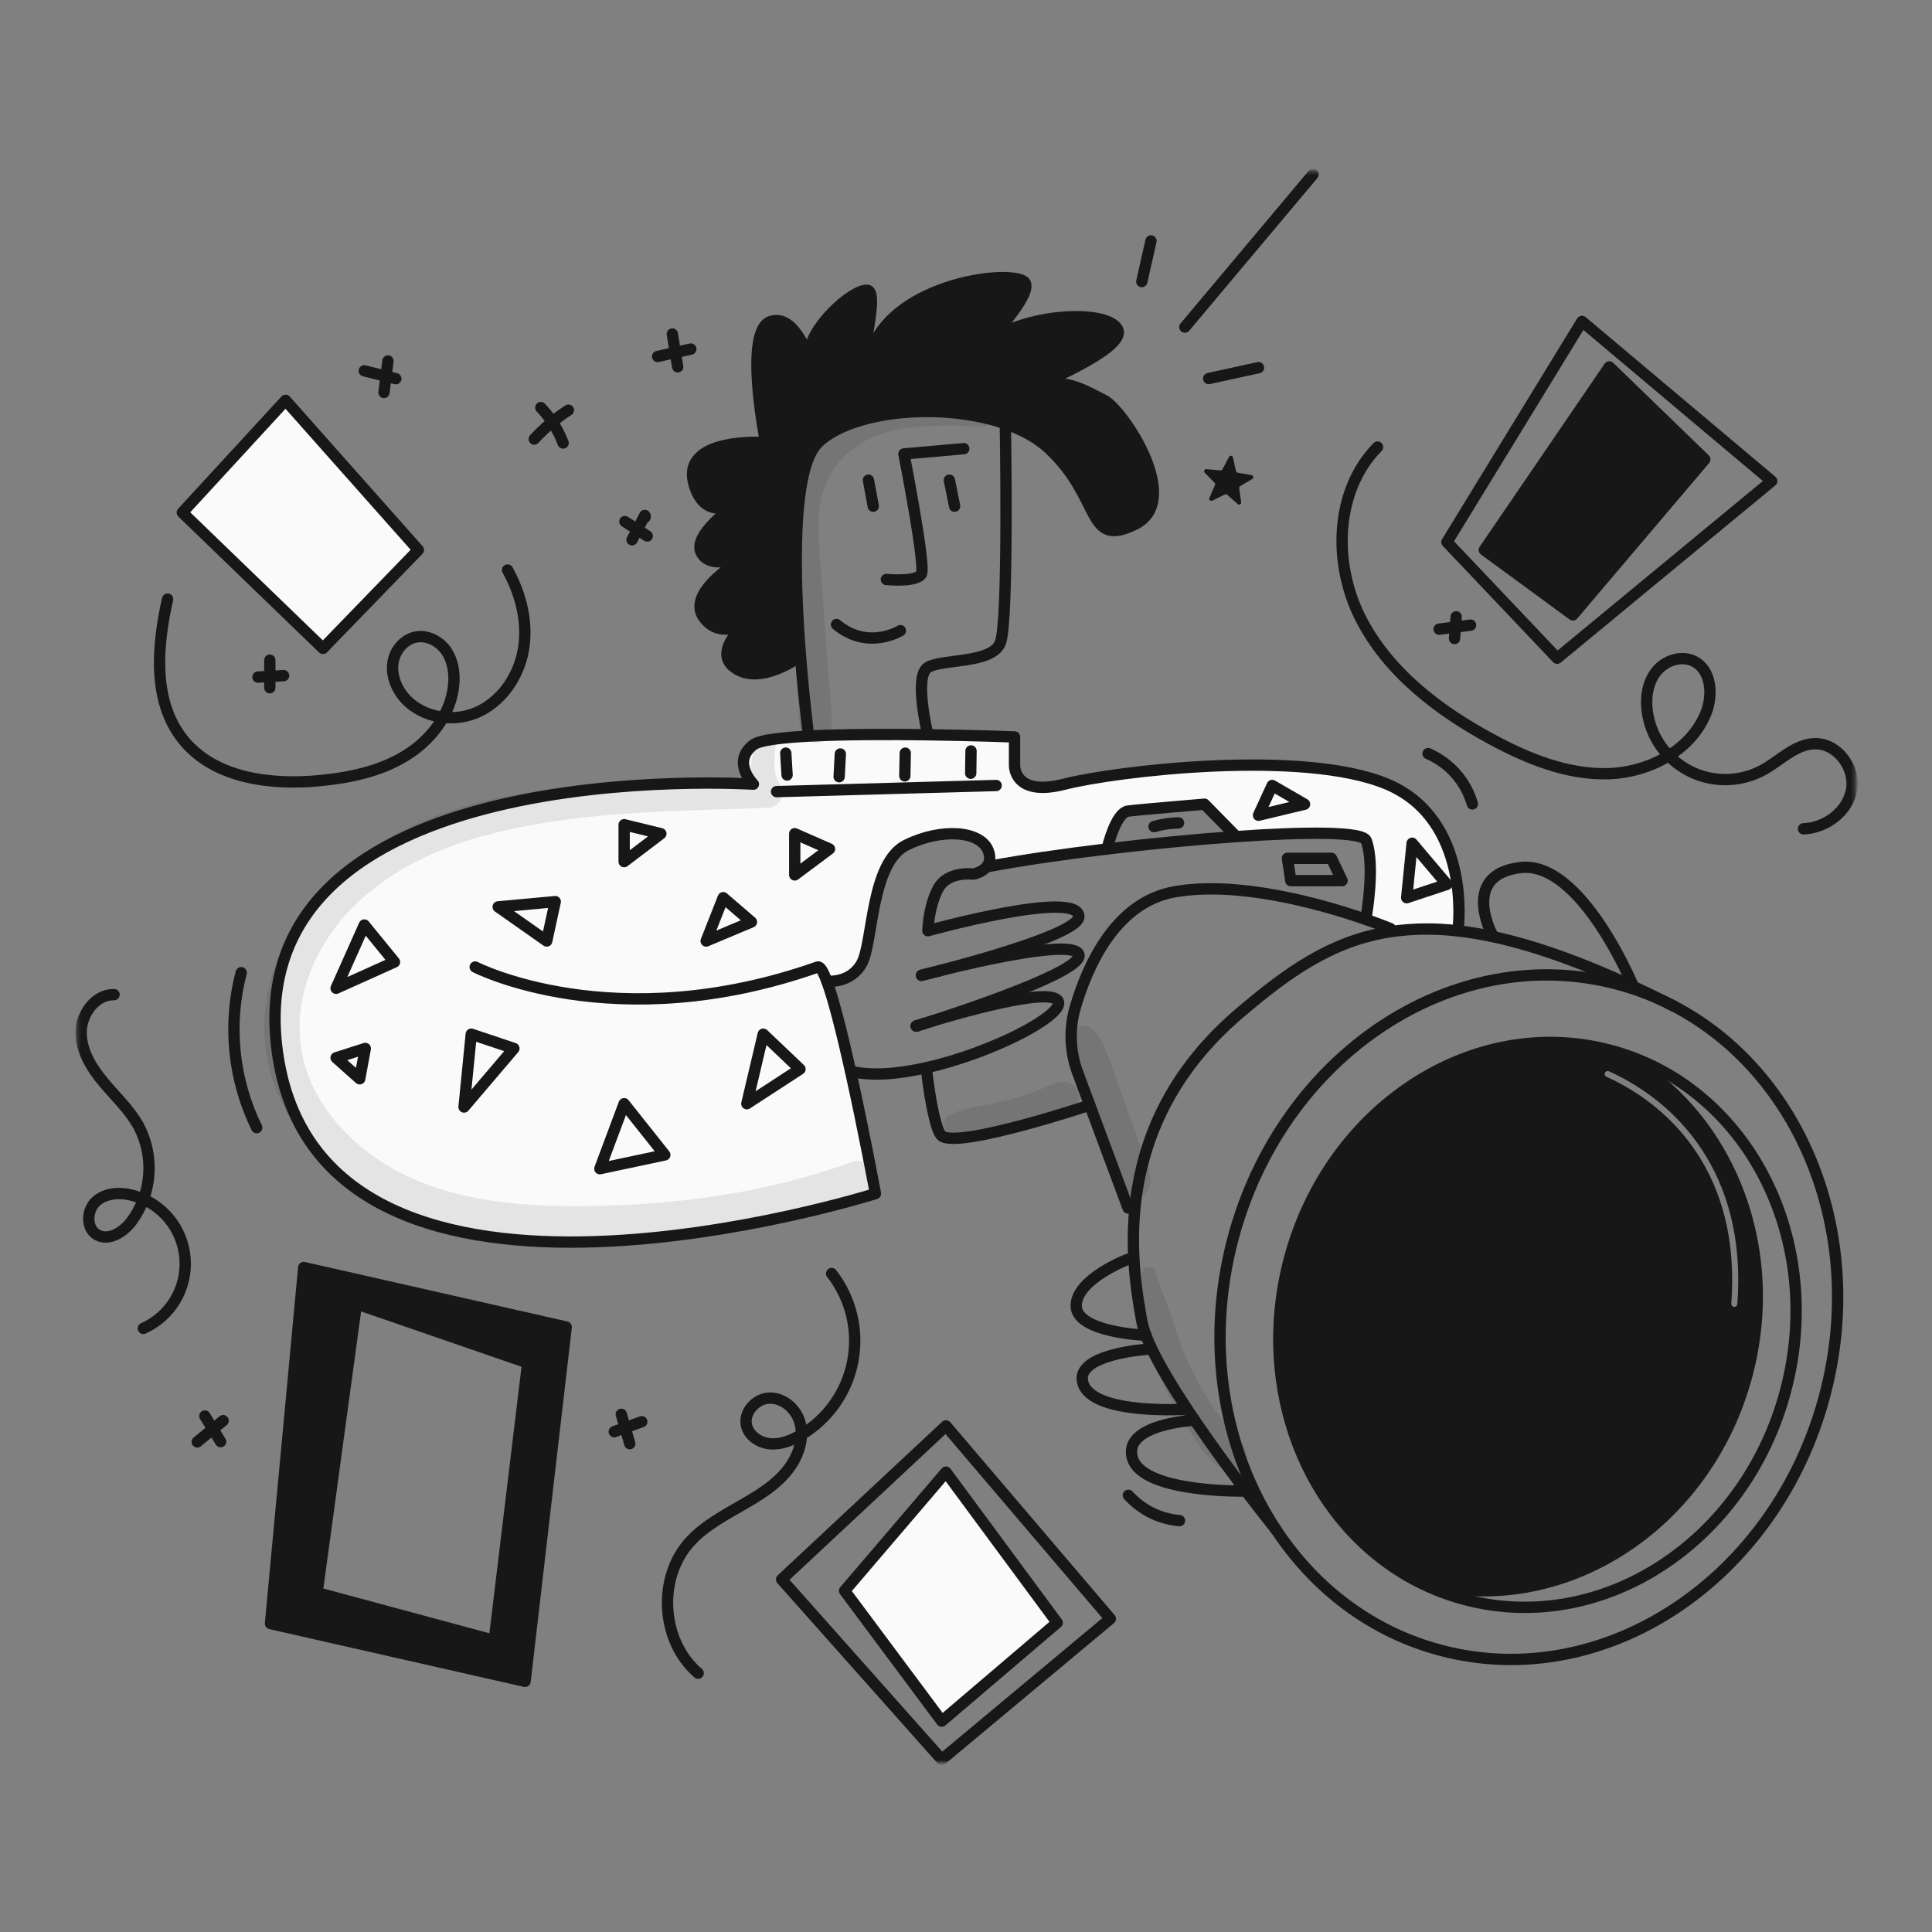 <svg width="512" height="512" viewBox="0 0 512 512" fill="none" xmlns="http://www.w3.org/2000/svg">
<rect x="0" y="0" width="512" height="512" fill="#808080" stroke="none"/>
<mask id="mask0_760_3385" style="mask-type:luminance" maskUnits="userSpaceOnUse" x="20" y="45" width="472" height="423">
<path d="M491.733 45.333H20.267V467.2H491.733V45.333Z" fill="white"/>
</mask>
<g mask="url(#mask0_760_3385)">
<path fill-rule="evenodd" clip-rule="evenodd" d="M376.771 419.444C413.775 429.203 452.37 404.526 462.977 364.32C472.293 329.002 456.917 293.451 427.954 278.71L427.963 278.67C427.538 278.549 427.107 278.433 426.677 278.316L426.653 278.31C390.319 268.728 352.27 293.548 341.663 333.755C332.662 367.852 346.294 402.063 372.804 417.513C373.411 417.716 374.02 418.071 374.632 418.428C375.339 418.839 376.05 419.254 376.771 419.444ZM426.381 283.898C425.978 283.717 425.504 283.896 425.323 284.299C425.141 284.702 425.321 285.176 425.723 285.357C442.935 293.113 461.391 311.435 458.813 345.474C458.78 345.915 459.11 346.299 459.55 346.332C459.991 346.366 460.375 346.035 460.409 345.595C463.046 310.77 444.095 291.88 426.381 283.898Z" fill="#171717"/>
<path d="M426.485 97.227L451.789 121.747L416.834 162.953L393.364 145.74L426.485 97.227Z" fill="#171717"/>
<path d="M250.693 390.131L280.164 430.036L249.565 456.118L223.828 421.578L250.693 390.131Z" fill="white" fill-opacity="0.96"/>
<path d="M201.446 145.375C201.299 145.449 200.894 145.656 200.313 145.976C200.894 145.681 201.293 145.464 201.446 145.375ZM266.463 112.313C249.747 106.455 225.749 108.711 216.81 117.284C209.617 124.186 210.514 153.425 212.144 173.93L212.031 173.94C212.031 173.94 201.044 182.197 194.324 176.635C190.353 173.354 194.142 168.373 197.91 164.84C199.826 163.672 201.581 162.26 203.133 160.638C201.294 161.913 199.549 163.318 197.91 164.84C194.477 166.885 190.013 168.094 186.673 163.885C181.347 157.18 195.807 148.464 200.255 146.006C197.078 147.597 188.767 151.189 185.978 146.725C183.418 142.626 191.55 136.138 196.009 133C196.967 132.479 197.878 131.874 198.729 131.191C198.729 131.191 197.606 131.881 196.009 133C192.427 134.973 186.284 136.808 183.89 128.181C180.411 115.658 202.901 117.284 202.901 117.284C202.901 117.284 196.871 87.606 204.288 85.177C211.705 82.748 215.417 99.661 214.723 93.635C214.028 87.61 225.852 76.481 229.887 76.942C233.922 77.403 224.458 107.542 231.414 91.545C238.37 75.548 265.497 71.607 271.059 74.39C274.472 76.097 266.205 85.82 261.437 90.885C260.907 91.307 260.404 91.761 259.93 92.244C256.52 95.742 258.25 94.279 261.437 90.885C271.217 83.051 293.027 81.871 296.103 87.14C299.345 92.707 270.367 103.369 276.628 101.98C282.89 100.59 287.753 103.6 292.625 106.093C297.497 108.586 313.721 132.584 300.74 138.959C287.758 145.334 292.162 132.12 278.02 118.902C275.001 116.086 271.001 113.899 266.463 112.313Z" fill="#171717"/>
<path d="M219.113 260.019C220.965 264.999 223.261 274.276 225.406 283.883C228.912 299.658 232 316.319 232 316.319C232 316.319 86.987 362.226 73.766 280.498C60.546 198.77 199.657 207.815 199.657 207.815C199.657 207.815 193.745 201.903 199.657 197.386C201.228 196.183 206.86 195.474 214.284 195.08C223.51 194.587 235.503 194.582 245.898 194.72C258.57 194.902 268.861 195.296 268.861 195.296V202.763C268.861 202.763 268.516 211.296 282.08 207.818C295.643 204.34 345.372 198.428 367.626 207.818C389.88 217.208 386.465 245.665 386.465 245.665L386.347 246.694C380.448 245.974 374.479 246.038 368.597 246.886L368.469 246.078C368.469 246.078 365.474 244.837 360.641 243.206L362.064 242.915C362.064 242.915 364.498 229.382 362.064 222.775C361.177 220.371 346.368 220.396 327.632 221.701V221.696L319.203 213.119C319.203 213.119 302.334 214.509 298.954 214.942C295.624 215.376 293.456 224.717 293.397 224.978V224.983C281.731 226.377 270.681 227.988 262.251 229.574L261.605 229.516C262.285 228.58 262.586 227.254 261.876 225.409C259.903 220.246 249.737 219.295 240.229 223.931C230.721 228.566 231.42 249.663 228.405 255.23C225.39 260.797 219.113 260.019 219.113 260.019Z" fill="white" fill-opacity="0.96"/>
<path d="M80.492 335.908L150.046 351.674L139.146 445.571L71.679 430.269L80.492 335.908ZM130.975 434.735L139.843 361.185L94.456 345.533L84.029 422.076L130.975 434.735Z" fill="#171717"/>
<path d="M110.865 145.741L85.591 171.822L48.321 135.833L75.679 106.096L110.865 145.741Z" fill="white" fill-opacity="0.96"/>
<path d="M125.931 256.274C125.931 256.274 162.797 275.276 216.699 256.274C217.334 256.047 218.168 257.476 219.113 260.019C220.965 264.999 223.261 274.276 225.406 283.883C228.912 299.658 232 316.319 232 316.319C232 316.319 86.987 362.226 73.766 280.498C60.546 198.77 199.657 207.815 199.657 207.815C199.657 207.815 193.745 201.903 199.657 197.386C201.228 196.183 206.86 195.474 214.284 195.08C223.51 194.587 235.503 194.582 245.898 194.72C258.57 194.902 268.861 195.296 268.861 195.296V202.763C268.861 202.763 268.516 211.296 282.08 207.818C295.643 204.34 345.372 198.428 367.626 207.818C389.88 217.208 386.465 245.665 386.465 245.665" stroke="#171717" stroke-width="3" stroke-linecap="round" stroke-linejoin="round"/>
<path d="M442.166 265.92C442.576 266.112 442.979 266.319 443.383 266.531" stroke="#171717" stroke-width="3" stroke-linecap="round" stroke-linejoin="round"/>
<path d="M338.175 405.403C324.341 384.455 319.325 356.414 326.725 328.376C339.589 279.612 385.135 249.342 428.451 260.772C432.826 261.926 437.085 263.485 441.171 265.427" stroke="#171717" stroke-width="3" stroke-linecap="round" stroke-linejoin="round"/>
<path d="M443.517 266.601C477.259 284.174 494.877 326.977 483.59 369.76C470.72 418.524 425.18 448.793 381.86 437.363C363.46 432.506 348.423 420.908 338.2 405.434C338.19 405.428 338.183 405.419 338.18 405.409" stroke="#171717" stroke-width="3" stroke-linecap="round" stroke-linejoin="round"/>
<path d="M427.963 278.671C463.479 288.874 483.708 328.751 473.229 368.469C462.622 408.67 424.569 433.496 388.24 423.908C382.829 422.484 377.637 420.333 372.804 417.514C346.294 402.064 332.662 367.853 341.663 333.756C352.27 293.549 390.319 268.729 426.653 278.311C427.093 278.429 427.53 278.548 427.963 278.671Z" stroke="#171717" stroke-width="3" stroke-linecap="round" stroke-linejoin="round"/>
<path d="M427.954 278.71C456.917 293.451 472.293 329.004 462.977 364.321C452.37 404.527 413.775 429.204 376.771 419.445C375.426 419.09 374.11 417.952 372.805 417.514C372.799 417.508 372.793 417.505 372.785 417.504" stroke="#171717" stroke-width="3" stroke-linecap="round" stroke-linejoin="round"/>
<path d="M338.2 405.434C338.195 405.424 338.188 405.416 338.18 405.409C338.175 405.409 338.175 405.409 338.175 405.404C337.87 405.02 334.609 400.978 330.165 395.142C326.165 389.88 321.205 383.16 316.587 376.368C315.926 375.398 315.271 374.423 314.626 373.452C310.808 367.678 307.373 361.986 305.127 357.239C304.566 356.052 304.078 354.919 303.684 353.864C303.208 352.662 302.843 351.419 302.595 350.15C299.989 335.626 293.397 298.238 328.675 268.333C341.125 257.78 352.732 249.293 368.596 246.887C374.478 246.039 380.447 245.974 386.347 246.695C389.12 247.005 392.025 247.475 395.062 248.104C405.718 250.326 418.079 254.583 432.8 261.401C435.509 262.652 438.299 263.996 441.17 265.431C441.505 265.591 441.835 265.751 442.165 265.924C442.569 266.126 442.973 266.333 443.382 266.535C443.427 266.555 443.471 266.579 443.515 266.604" stroke="#171717" stroke-width="3" stroke-linecap="round" stroke-linejoin="round"/>
<path d="M298.954 320.143L288.8 292.869L285.6 284.272C283.529 278.716 283.306 272.639 284.964 266.945C288.191 255.915 295.616 239.1 311.287 236.336C327.866 233.409 349.301 239.376 360.638 243.204C365.471 244.835 368.466 246.076 368.466 246.076" stroke="#171717" stroke-width="3" stroke-linecap="round" stroke-linejoin="round"/>
<path d="M293.397 224.98C304.841 223.615 316.882 222.443 327.632 221.699C346.368 220.393 361.179 220.369 362.064 222.773C364.498 229.38 362.064 242.913 362.064 242.913" stroke="#171717" stroke-width="3" stroke-linecap="round" stroke-linejoin="round"/>
<path d="M262.251 229.577C270.681 227.991 281.731 226.377 293.397 224.985" stroke="#171717" stroke-width="3" stroke-linecap="round" stroke-linejoin="round"/>
<path d="M288.8 292.87C288.8 292.87 253.909 304.496 249.564 301.018C248.145 299.885 246.524 292.272 245.519 283.327" stroke="#171717" stroke-width="3" stroke-linecap="round" stroke-linejoin="round"/>
<path d="M80.492 335.908L150.046 351.674L139.148 445.571L71.683 430.269L80.492 335.908Z" stroke="#171717" stroke-width="3" stroke-linecap="round" stroke-linejoin="round"/>
<path d="M207.137 418.563L249.565 466.278L294.25 428.993L250.693 377.874L207.137 418.563Z" stroke="#171717" stroke-width="3" stroke-linecap="round" stroke-linejoin="round"/>
<path d="M85.591 171.822L110.865 145.741L75.679 106.096L48.321 135.833L85.591 171.822Z" stroke="#171717" stroke-width="3" stroke-linecap="round" stroke-linejoin="round"/>
<path d="M383.451 143.656L412.661 174.433L469.525 127.482L419.238 85.177L383.451 143.656Z" stroke="#171717" stroke-width="3" stroke-linecap="round" stroke-linejoin="round"/>
<path d="M130.975 434.732L139.843 361.182L94.459 345.53L84.029 422.075L130.975 434.732Z" stroke="#171717" stroke-width="3" stroke-linecap="round" stroke-linejoin="round"/>
<path d="M249.565 456.118L280.164 430.036L250.693 390.131L223.828 421.578L249.565 456.118Z" stroke="#171717" stroke-width="3" stroke-linecap="round" stroke-linejoin="round"/>
<path d="M416.834 162.953L451.789 121.747L426.485 97.227L393.364 145.74L416.834 162.953Z" stroke="#171717" stroke-width="3" stroke-linecap="round" stroke-linejoin="round"/>
<path d="M205.802 209.787L263.995 208.166" stroke="#171717" stroke-width="3" stroke-linecap="round" stroke-linejoin="round"/>
<path d="M245.899 194.726V194.721C245.82 194.401 242.106 179.163 245.899 176.867C249.739 174.546 262.837 175.94 265.093 170.373C267.349 164.806 266.427 112.417 266.427 112.417" stroke="#171717" stroke-width="3" stroke-linecap="round" stroke-linejoin="round"/>
<path d="M197.914 164.84C194.145 168.373 190.356 173.354 194.327 176.635C201.047 182.197 212.034 173.94 212.034 173.94" stroke="#171717" stroke-width="3" stroke-linecap="round" stroke-linejoin="round"/>
<path d="M197.914 164.84C199.829 163.672 201.585 162.26 203.136 160.638C201.298 161.913 199.553 163.318 197.914 164.84Z" stroke="#171717" stroke-width="3" stroke-linecap="round" stroke-linejoin="round"/>
<path d="M200.258 146.006C195.81 148.465 181.35 157.18 186.676 163.885C190.016 168.093 194.479 166.886 197.913 164.841" stroke="#171717" stroke-width="3" stroke-linecap="round" stroke-linejoin="round"/>
<path d="M201.515 145.336C201.511 145.337 201.508 145.339 201.505 145.341C201.495 145.347 201.486 145.351 201.471 145.361C201.456 145.371 201.456 145.371 201.446 145.376C201.299 145.45 200.894 145.657 200.313 145.977" stroke="#171717" stroke-width="3" stroke-linecap="round" stroke-linejoin="round"/>
<path d="M200.313 145.977C200.894 145.681 201.293 145.464 201.446 145.376" stroke="#171717" stroke-width="3" stroke-linecap="round" stroke-linejoin="round"/>
<path d="M200.313 145.977C200.295 145.988 200.278 145.998 200.259 146.006" stroke="#171717" stroke-width="3" stroke-linecap="round" stroke-linejoin="round"/>
<path d="M196.012 133C191.554 136.138 183.42 142.626 185.981 146.725C188.77 151.189 197.081 147.597 200.259 146.006" stroke="#171717" stroke-width="3" stroke-linecap="round" stroke-linejoin="round"/>
<path d="M196.012 133C196.971 132.479 197.881 131.874 198.732 131.191C198.732 131.191 197.608 131.882 196.012 133Z" stroke="#171717" stroke-width="3" stroke-linecap="round" stroke-linejoin="round"/>
<path d="M261.443 90.887C266.212 85.82 274.479 76.097 271.065 74.392C265.502 71.609 238.377 75.55 231.42 91.547C224.463 107.544 233.932 77.407 229.893 76.944C225.853 76.481 214.034 87.606 214.729 93.638C215.423 99.67 211.713 82.75 204.294 85.179C196.875 87.608 202.907 117.286 202.907 117.286C202.907 117.286 180.417 115.66 183.895 128.183C186.29 136.81 192.433 134.977 196.015 133.002" stroke="#171717" stroke-width="3" stroke-linecap="round" stroke-linejoin="round"/>
<path d="M261.443 90.887C260.913 91.31 260.41 91.763 259.935 92.247C256.526 95.745 258.255 94.281 261.443 90.887Z" stroke="#171717" stroke-width="3" stroke-linecap="round" stroke-linejoin="round"/>
<path d="M214.265 194.726C214.265 194.726 213.083 185.789 212.147 173.93C210.516 153.426 209.62 124.186 216.812 117.284C225.749 108.712 249.747 106.457 266.466 112.313C271.003 113.9 275.004 116.087 278.023 118.905C292.168 132.123 287.759 145.336 300.743 138.961C313.728 132.586 297.493 108.586 292.628 106.096C287.763 103.605 282.889 100.593 276.631 101.982C270.374 103.372 299.348 92.71 296.107 87.143C293.033 81.871 271.222 83.054 261.443 90.887" stroke="#171717" stroke-width="3" stroke-linecap="round" stroke-linejoin="round"/>
<path d="M234.898 153.569C234.898 153.569 243.061 154.377 244.195 152.061C245.328 149.746 239.549 120.299 239.549 120.299L255.407 118.905" stroke="#171717" stroke-width="3" stroke-linecap="round" stroke-linejoin="round"/>
<path d="M238.607 167.132C238.607 167.132 230.03 172.466 221.684 165.506" stroke="#171717" stroke-width="3" stroke-linecap="round" stroke-linejoin="round"/>
<path d="M231.42 134.148L230.144 127.25" stroke="#171717" stroke-width="3" stroke-linecap="round" stroke-linejoin="round"/>
<path d="M252.983 134.148L251.589 127.25" stroke="#171717" stroke-width="3" stroke-linecap="round" stroke-linejoin="round"/>
<path d="M244.865 271.266C252.604 268.877 279.326 260.989 280.514 265.546C281.49 269.285 262.891 279.05 245.441 282.962C238.022 284.632 230.814 285.238 225.404 283.883" stroke="#171717" stroke-width="3" stroke-linecap="round" stroke-linejoin="round"/>
<path d="M244.219 271.466C244.322 271.431 244.436 271.396 244.549 271.362" stroke="#171717" stroke-width="3" stroke-linecap="round" stroke-linejoin="round"/>
<path d="M243.593 271.665C243.771 271.606 243.978 271.542 244.204 271.473" stroke="#171717" stroke-width="3" stroke-linecap="round" stroke-linejoin="round"/>
<path d="M242.972 271.862C243.022 271.843 243.086 271.823 243.155 271.803" stroke="#171717" stroke-width="3" stroke-linecap="round" stroke-linejoin="round"/>
<path d="M242.781 271.921C242.792 271.917 242.804 271.913 242.815 271.911C242.835 271.901 242.865 271.896 242.904 271.882" stroke="#171717" stroke-width="3" stroke-linecap="round" stroke-linejoin="round"/>
<path d="M242.903 271.882C242.864 271.896 242.835 271.901 242.815 271.911" stroke="#171717" stroke-width="3" stroke-linecap="round" stroke-linejoin="round"/>
<path d="M242.903 271.882C242.923 271.877 242.948 271.867 242.972 271.862" stroke="#171717" stroke-width="3" stroke-linecap="round" stroke-linejoin="round"/>
<path d="M243.155 271.803C243.086 271.828 243.022 271.847 242.972 271.862" stroke="#171717" stroke-width="3" stroke-linecap="round" stroke-linejoin="round"/>
<path d="M243.155 271.804C243.158 271.804 243.161 271.804 243.163 271.803C243.166 271.802 243.168 271.8 243.17 271.798C243.21 271.784 243.254 271.774 243.298 271.759C243.367 271.74 243.441 271.715 243.52 271.69C243.522 271.688 243.524 271.687 243.527 271.686C243.529 271.685 243.532 271.685 243.534 271.685C243.555 271.681 243.575 271.675 243.594 271.666" stroke="#171717" stroke-width="3" stroke-linecap="round" stroke-linejoin="round"/>
<path d="M244.204 271.473C243.972 271.547 243.771 271.611 243.593 271.665" stroke="#171717" stroke-width="3" stroke-linecap="round" stroke-linejoin="round"/>
<path d="M244.205 271.474C244.21 271.474 244.214 271.469 244.219 271.469" stroke="#171717" stroke-width="3" stroke-linecap="round" stroke-linejoin="round"/>
<path d="M244.549 271.365C244.43 271.404 244.322 271.438 244.219 271.468" stroke="#171717" stroke-width="3" stroke-linecap="round" stroke-linejoin="round"/>
<path d="M244.549 271.365C244.628 271.34 244.711 271.316 244.795 271.291C244.815 271.282 244.839 271.276 244.864 271.267" stroke="#171717" stroke-width="3" stroke-linecap="round" stroke-linejoin="round"/>
<path d="M248.979 257.255C259.625 254.614 284.45 248.924 285.903 252.924C287.515 257.358 253.693 268.453 244.865 271.266" stroke="#171717" stroke-width="3" stroke-linecap="round" stroke-linejoin="round"/>
<path d="M244.194 258.477C244.209 258.472 244.223 258.469 244.238 258.467C244.263 258.459 244.287 258.453 244.313 258.447C244.761 258.329 246.455 257.881 248.919 257.27" stroke="#171717" stroke-width="3" stroke-linecap="round" stroke-linejoin="round"/>
<path d="M248.919 257.27C246.455 257.915 244.766 258.339 244.313 258.447C244.283 258.457 244.259 258.462 244.238 258.467" stroke="#171717" stroke-width="3" stroke-linecap="round" stroke-linejoin="round"/>
<path d="M248.919 257.27L248.979 257.255" stroke="#171717" stroke-width="3" stroke-linecap="round" stroke-linejoin="round"/>
<path d="M219.113 260.019C219.113 260.019 225.395 260.792 228.405 255.23C231.415 249.668 230.725 228.567 240.229 223.931C249.732 219.295 259.906 220.246 261.876 225.409C262.586 227.257 262.285 228.582 261.605 229.516C260.398 231.201 257.974 231.639 257.974 231.639C257.974 231.639 251.126 230.713 248.579 235.551C246.032 240.39 245.899 246.65 245.899 246.65C245.899 246.65 285.903 235.551 285.903 242.911C285.903 247.148 259.935 254.391 248.979 257.253" stroke="#171717" stroke-width="3" stroke-linecap="round" stroke-linejoin="round"/>
<path d="M432.821 261.349C432.821 261.349 419.095 228.163 403.099 229.902C387.102 231.641 395.241 247.253 395.241 247.253" stroke="#171717" stroke-width="3" stroke-linecap="round" stroke-linejoin="round"/>
<path d="M330.165 395.141C330.165 395.141 303.117 395.781 300.162 386.569C297.206 377.357 316.588 376.366 316.588 376.366" stroke="#171717" stroke-width="3" stroke-linecap="round" stroke-linejoin="round"/>
<path d="M314.626 373.449C314.626 373.449 290.249 375.09 287.12 366.916C283.991 358.743 304.521 357.53 304.521 357.53" stroke="#171717" stroke-width="3" stroke-linecap="round" stroke-linejoin="round"/>
<path d="M303.684 353.861C303.684 353.861 285.209 353.181 285.209 346.052C285.209 338.923 298.954 333.706 298.954 333.706" stroke="#171717" stroke-width="3" stroke-linecap="round" stroke-linejoin="round"/>
<path d="M293.397 224.986V224.981C293.455 224.719 295.623 215.381 298.954 214.945C302.333 214.511 319.202 213.122 319.202 213.122L327.632 221.695" stroke="#171717" stroke-width="3" stroke-linecap="round" stroke-linejoin="round"/>
<path d="M390.187 213.047C389.336 210.096 387.843 207.37 385.814 205.065C383.786 202.759 381.272 200.932 378.453 199.713" stroke="#171717" stroke-width="3" stroke-linecap="round" stroke-linejoin="round"/>
<path d="M320.323 100.319L333.515 97.435" stroke="#171717" stroke-width="3" stroke-linecap="round" stroke-linejoin="round"/>
<path d="M314.002 86.681L347.958 46.236" stroke="#171717" stroke-width="3" stroke-linecap="round" stroke-linejoin="round"/>
<path d="M302.59 74.623L305.025 63.843" stroke="#171717" stroke-width="3" stroke-linecap="round" stroke-linejoin="round"/>
<path d="M179.593 97.212L178.172 88.522" stroke="#171717" stroke-width="3" stroke-linecap="round" stroke-linejoin="round"/>
<path d="M174.277 94.469L183.077 92.501" stroke="#171717" stroke-width="3" stroke-linecap="round" stroke-linejoin="round"/>
<path d="M149.233 117.399C147.903 113.909 145.893 110.719 143.321 108.012" stroke="#171717" stroke-width="3" stroke-linecap="round" stroke-linejoin="round"/>
<path d="M141.582 116.356C144.259 113.433 147.298 110.862 150.624 108.705" stroke="#171717" stroke-width="3" stroke-linecap="round" stroke-linejoin="round"/>
<path d="M167.502 143.049L170.877 136.605C170.924 136.645 170.961 136.695 170.982 136.753C171.004 136.81 171.012 136.872 171.004 136.933C170.996 136.993 170.973 137.051 170.937 137.101C170.901 137.15 170.853 137.19 170.797 137.216" stroke="#171717" stroke-width="3" stroke-linecap="round" stroke-linejoin="round"/>
<path d="M171.52 142.047L165.607 138.223" stroke="#171717" stroke-width="3" stroke-linecap="round" stroke-linejoin="round"/>
<path d="M68.032 298.844C61.781 286.09 60.321 271.514 63.918 257.773" stroke="#171717" stroke-width="3" stroke-linecap="round" stroke-linejoin="round"/>
<path d="M305.838 219.052C307.95 218.439 310.134 218.11 312.332 218.074" stroke="#171717" stroke-width="3" stroke-linecap="round" stroke-linejoin="round"/>
<path d="M219.828 224.983L210.612 220.938V231.863L219.828 224.983Z" stroke="#171717" stroke-width="3" stroke-linecap="round" stroke-linejoin="round"/>
<path d="M199.137 244.333L191.66 237.899L187.139 249.375L199.137 244.333Z" stroke="#171717" stroke-width="3" stroke-linecap="round" stroke-linejoin="round"/>
<path d="M165.404 228.335V218.562L175.141 220.939L165.404 228.335Z" stroke="#171717" stroke-width="3" stroke-linecap="round" stroke-linejoin="round"/>
<path d="M147.146 238.943L144.885 249.375L132.018 240.334L147.146 238.943Z" stroke="#171717" stroke-width="3" stroke-linecap="round" stroke-linejoin="round"/>
<path d="M96.547 245.141L104.545 254.939L89.07 261.906L96.547 245.141Z" stroke="#171717" stroke-width="3" stroke-linecap="round" stroke-linejoin="round"/>
<path d="M202.267 274.066L212.004 283.326L197.919 292.497L202.267 274.066Z" stroke="#171717" stroke-width="3" stroke-linecap="round" stroke-linejoin="round"/>
<path d="M176.183 306.061L165.403 292.497L158.97 309.713L176.183 306.061Z" stroke="#171717" stroke-width="3" stroke-linecap="round" stroke-linejoin="round"/>
<path d="M124.889 274.066L136.191 277.849L122.977 293.367L124.889 274.066Z" stroke="#171717" stroke-width="3" stroke-linecap="round" stroke-linejoin="round"/>
<path d="M89.07 280.326L96.808 277.849L95.33 285.89L89.07 280.326Z" stroke="#171717" stroke-width="3" stroke-linecap="round" stroke-linejoin="round"/>
<path d="M345.719 213.122L337.141 208.166L333.516 216.048L345.719 213.122Z" stroke="#171717" stroke-width="3" stroke-linecap="round" stroke-linejoin="round"/>
<path d="M374.235 223.467L372.786 237.899L383.451 234.363L374.235 223.467Z" stroke="#171717" stroke-width="3" stroke-linecap="round" stroke-linejoin="round"/>
<path d="M257.249 204.919L257.329 199.007" stroke="#171717" stroke-width="3" stroke-linecap="round" stroke-linejoin="round"/>
<path d="M239.789 205.615L239.902 199.589" stroke="#171717" stroke-width="3" stroke-linecap="round" stroke-linejoin="round"/>
<path d="M222.379 205.847L222.694 199.817" stroke="#171717" stroke-width="3" stroke-linecap="round" stroke-linejoin="round"/>
<path d="M208.586 205.383L208.237 199.586" stroke="#171717" stroke-width="3" stroke-linecap="round" stroke-linejoin="round"/>
<path d="M312.579 402.975C307.373 402.543 302.529 400.144 299.03 396.267" stroke="#171717" stroke-width="3" stroke-linecap="round" stroke-linejoin="round"/>
<path d="M71.507 182.258V174.954" stroke="#171717" stroke-width="3" stroke-linecap="round" stroke-linejoin="round"/>
<path d="M75.155 179.05L68.365 179.435" stroke="#171717" stroke-width="3" stroke-linecap="round" stroke-linejoin="round"/>
<path d="M385.46 169.21L385.899 163.465" stroke="#171717" stroke-width="3" stroke-linecap="round" stroke-linejoin="round"/>
<path d="M381.381 166.736L389.724 165.664" stroke="#171717" stroke-width="3" stroke-linecap="round" stroke-linejoin="round"/>
<path d="M162.784 379.408L170.077 376.771" stroke="#171717" stroke-width="3" stroke-linecap="round" stroke-linejoin="round"/>
<path d="M166.9 382.589L164.649 374.811" stroke="#171717" stroke-width="3" stroke-linecap="round" stroke-linejoin="round"/>
<path d="M58.467 382.047L54.293 375.266" stroke="#171717" stroke-width="3" stroke-linecap="round" stroke-linejoin="round"/>
<path d="M52.267 382.121L59.134 376.488" stroke="#171717" stroke-width="3" stroke-linecap="round" stroke-linejoin="round"/>
<path d="M365.062 118.482C353.755 129.997 353.214 149.177 360.451 163.602C367.689 178.026 381.204 188.329 395.417 195.975C404.93 201.092 415.341 205.335 426.137 205.034C436.933 204.733 448.148 198.933 452.125 188.893C454.017 184.119 453.523 177.559 448.937 175.25C445.613 173.578 441.298 175.014 438.967 177.913C436.636 180.813 436.043 184.807 436.535 188.494C436.985 191.864 438.25 195.073 440.222 197.842C442.195 200.612 444.814 202.857 447.851 204.384C450.889 205.91 454.254 206.671 457.653 206.601C461.052 206.532 464.382 205.632 467.355 203.982C471.849 201.486 475.774 197.217 480.914 197.086C486.85 196.934 491.697 203.366 490.701 209.22C489.706 215.074 483.892 219.419 477.958 219.644" stroke="#171717" stroke-width="3" stroke-linecap="round" stroke-linejoin="round"/>
<path d="M220.394 337.507C222.936 340.769 224.75 344.538 225.714 348.56C226.678 352.583 226.77 356.764 225.984 360.825C225.197 364.885 223.55 368.73 221.154 372.101C218.758 375.472 215.667 378.291 212.091 380.368C209.667 381.776 206.918 382.849 204.124 382.62C201.33 382.391 198.531 380.578 197.849 377.858C196.978 374.384 200.159 370.716 203.736 370.518C207.313 370.32 210.647 373.043 211.815 376.43C212.984 379.816 212.26 383.642 210.559 386.795C204.936 397.223 190.923 399.791 182.905 408.513C174.101 418.088 175.123 434.958 185.017 443.401" stroke="#171717" stroke-width="3" stroke-linecap="round" stroke-linejoin="round"/>
<path d="M37.986 352.038C41.517 350.461 44.473 347.831 46.452 344.507C48.43 341.185 49.333 337.332 49.037 333.477C48.741 329.621 47.26 325.951 44.798 322.969C42.336 319.987 39.012 317.84 35.282 316.819C31.953 315.909 28.047 316.063 25.481 318.37C22.915 320.678 22.736 325.536 25.739 327.237C28.824 328.983 32.654 326.543 34.812 323.732C37.495 320.121 39.098 315.822 39.435 311.335C39.772 306.848 38.828 302.357 36.713 298.385C34.325 294.062 30.641 290.632 27.467 286.847C24.293 283.063 21.5 278.56 21.498 273.621C21.496 268.681 25.292 263.503 30.23 263.587" stroke="#171717" stroke-width="3" stroke-linecap="round" stroke-linejoin="round"/>
<path d="M44.413 158.772C41.556 171.418 40.427 185.997 48.579 196.077C56.868 206.327 71.808 208.153 84.927 206.86C92.777 206.087 100.722 204.415 107.448 200.294C114.173 196.174 119.545 189.267 120.241 181.41C120.514 178.327 120.025 175.078 118.276 172.524C116.528 169.971 113.364 168.27 110.316 168.807C107.268 169.345 104.851 172.072 104.225 175.111C103.598 178.151 104.568 181.375 106.374 183.899C110.627 189.844 119.305 191.725 126.06 188.932C132.816 186.14 137.474 179.362 138.709 172.157C139.944 164.953 138.06 157.45 134.514 151.058" stroke="#171717" stroke-width="3" stroke-linecap="round" stroke-linejoin="round"/>
<path d="M101.763 104.01L102.806 95.664" stroke="#171717" stroke-width="3" stroke-linecap="round" stroke-linejoin="round"/>
<path d="M104.892 100.359L96.546 98.272" stroke="#171717" stroke-width="3" stroke-linecap="round" stroke-linejoin="round"/>
<path d="M324.6 131.04L321.246 132.688C321.145 132.737 321.03 132.755 320.919 132.738C320.807 132.721 320.704 132.67 320.622 132.592C320.541 132.514 320.485 132.414 320.462 132.303C320.439 132.193 320.451 132.078 320.495 131.975L321.972 128.542C322.015 128.441 322.028 128.33 322.008 128.223C321.988 128.116 321.937 128.017 321.861 127.939L319.258 125.258C319.179 125.177 319.127 125.074 319.108 124.962C319.09 124.852 319.106 124.737 319.155 124.635C319.204 124.534 319.282 124.449 319.38 124.393C319.478 124.338 319.591 124.313 319.704 124.324L323.426 124.668C323.534 124.678 323.643 124.655 323.739 124.604C323.835 124.551 323.913 124.472 323.964 124.376L325.709 121.069C325.762 120.969 325.843 120.888 325.943 120.836C326.044 120.784 326.158 120.765 326.269 120.78C326.381 120.794 326.486 120.844 326.57 120.919C326.653 120.996 326.71 121.095 326.735 121.206L327.558 124.851C327.582 124.957 327.637 125.054 327.716 125.129C327.796 125.205 327.895 125.255 328.003 125.273L331.683 125.913C331.794 125.933 331.896 125.985 331.976 126.065C332.057 126.144 332.11 126.246 332.131 126.357C332.151 126.468 332.137 126.582 332.091 126.685C332.044 126.788 331.967 126.874 331.87 126.932L328.658 128.841C328.563 128.896 328.487 128.978 328.44 129.077C328.393 129.175 328.375 129.286 328.391 129.394L328.924 133.093C328.94 133.205 328.922 133.319 328.871 133.42C328.82 133.52 328.74 133.603 328.641 133.657C328.541 133.711 328.428 133.733 328.316 133.72C328.204 133.708 328.099 133.661 328.014 133.586L325.205 131.121C325.124 131.049 325.022 131.003 324.915 130.989C324.807 130.974 324.698 130.992 324.6 131.04Z" fill="#171717"/>
<path d="M352.847 227.467H341.197L342.067 233.379H355.667L352.847 227.467Z" stroke="#171717" stroke-width="3" stroke-linecap="round" stroke-linejoin="round"/>
<g opacity="0.1">
<path d="M261.637 110.359C258.171 108.722 253.438 108.436 249.637 108.004C245.289 107.501 240.895 107.537 236.555 108.111C229.681 109.053 222.431 111.577 217.314 116.391C204.746 128.219 208.85 147.751 209.917 163.024L210.984 178.278L211.498 185.642C211.688 188.356 211.518 191.5 212.507 194.057C213.799 197.402 219.17 198.198 220.124 194.057C220.764 191.284 220.281 188.452 220.071 185.642L219.525 178.278L218.356 162.496C217.974 157.334 217.564 152.173 217.213 147.009C216.902 142.427 216.627 137.712 217.419 133.164C218.849 124.958 224.426 118.634 232.127 115.51C236.473 113.747 241.387 113.107 246.035 112.929C248.595 112.831 251.202 112.705 253.756 112.818C256.269 112.93 258.823 113.368 261.307 112.872C262.427 112.647 262.69 110.857 261.635 110.359L261.637 110.359Z" fill="#171717"/>
</g>
<g opacity="0.1">
<path d="M201.333 195.463C198.428 200.476 198.627 205.723 199.762 211.249L203.475 206.376C190.378 205.673 177.166 206.304 164.098 207.294C152.183 208.197 140.204 209.454 128.564 212.243C107.356 217.324 86.976 228.518 76.326 248.292C71.296 257.634 68.98 268.212 70.487 278.763C71.922 288.801 76.941 297.976 83.749 305.39C99.46 322.501 122.915 328.029 145.318 328.841C173.207 329.855 202.137 326.489 228.408 316.833C230.764 315.967 232.361 313.679 231.655 311.113C231.032 308.844 228.305 306.995 225.935 307.865C203.919 315.951 180.586 319.172 157.217 319.601C136.59 319.981 113.924 318.205 97.047 305.007C90.103 299.578 84.13 292.319 81.285 283.887C78.358 275.216 78.927 266.199 82.187 257.705C89.468 238.735 107.746 227.359 126.485 221.98C151.354 214.84 177.845 215.046 203.475 214.073C206.314 213.967 208.373 210.861 206.799 208.28C204.818 205.033 204.943 200.926 205.674 197.289C206.187 194.739 202.744 193.022 201.333 195.459V195.463Z" fill="#171717"/>
</g>
<g opacity="0.1">
<path d="M252.591 301.233C257.724 302.689 263.624 301.207 268.684 300.006C273.631 298.833 279.873 297.446 284.044 294.427C287.787 291.719 285.635 285.793 280.844 286.842C278.313 287.396 275.914 288.698 273.467 289.558C271.142 290.376 268.787 291.098 266.401 291.724C261.58 292.984 256.369 293.24 251.821 295.339C249.204 296.547 250.106 300.527 252.591 301.232V301.233Z" fill="#171717"/>
</g>
<g opacity="0.1">
<path d="M284.877 273.666C283.471 277.186 285.156 281.067 286.26 284.471C287.402 287.991 288.566 291.501 289.718 295.016C290.871 298.531 292.055 302.039 293.238 305.545C294.459 309.169 295.265 313.341 297.722 316.319C300.169 319.283 304.791 316.703 304.892 313.349C305.003 309.646 302.824 305.61 301.61 302.144C300.385 298.648 299.15 295.155 297.903 291.667C296.651 288.18 295.441 284.675 294.145 281.204C292.885 277.825 291.846 274.077 288.551 272.174C287.028 271.294 285.469 272.19 284.879 273.667L284.877 273.666Z" fill="#171717"/>
</g>
<g opacity="0.1">
<path d="M302.569 337.556C302.302 342.507 301.899 347.018 303.049 351.94C304.183 356.693 305.764 361.329 307.769 365.786C309.659 370.057 311.905 374.16 314.484 378.053C317.065 381.946 320.215 387.29 324.35 389.668C328.134 391.842 331.787 387.602 330.028 383.989C328.989 381.856 327.052 380.162 325.553 378.336C324.309 376.823 323.145 375.251 322.036 373.637C319.475 369.909 317.223 365.979 315.302 361.884C313.483 357.98 311.947 353.951 310.706 349.826C309.404 345.538 307.422 341.369 306.299 337.049C305.744 334.91 302.681 335.462 302.566 337.554L302.569 337.556Z" fill="#171717"/>
</g>
</g>
</svg>

